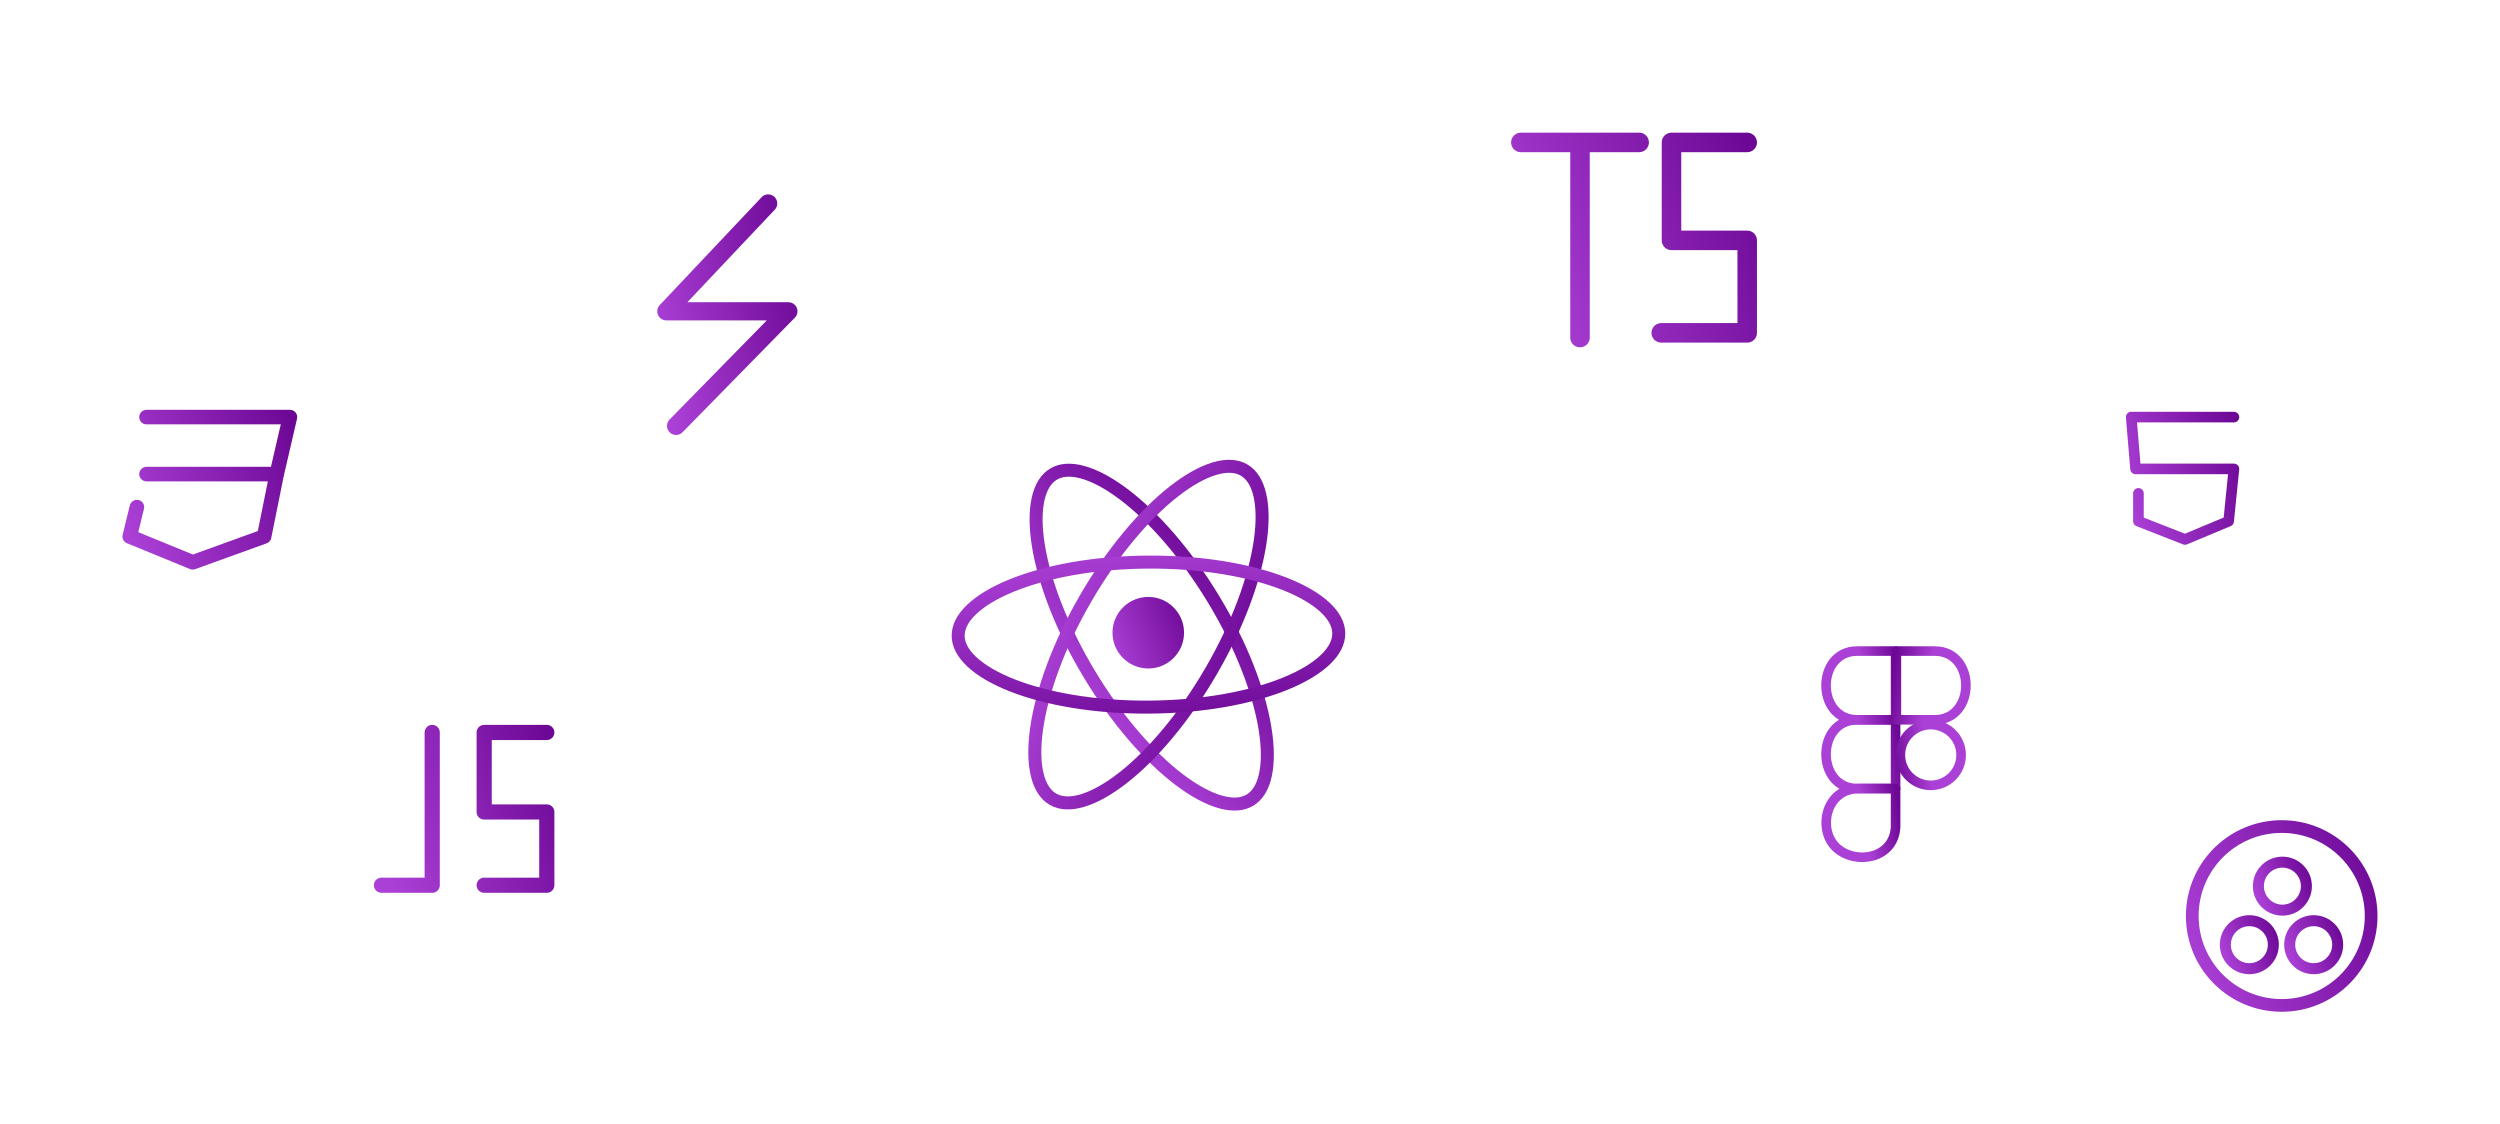 <svg width="983" height="442" viewBox="0 0 983 442" fill="none" xmlns="http://www.w3.org/2000/svg">
<g id="Techs">
<g id="IconCss" filter="url(#filter0_dd_238_2009)">
<path d="M57.607 156H114L108.809 178.416M108.809 178.416H57.607M108.809 178.416L103.854 202.955L75.775 213.101L51 202.955L53.831 191.393" stroke="url(#paint0_linear_238_2009)" stroke-width="5.717" stroke-linecap="round" stroke-linejoin="round"/>
</g>
<g id="IconJs" filter="url(#filter1_dd_238_2009)">
<path d="M169.943 280V340.076H150M215 280H190.379V311.269H215V340.076H190.379" stroke="url(#paint1_linear_238_2009)" stroke-width="5.965" stroke-linecap="round" stroke-linejoin="round"/>
</g>
<g id="IconSass" filter="url(#filter2_dd_238_2009)">
<path d="M302.049 72L262 114.405H310L265.828 159.46" stroke="url(#paint2_linear_238_2009)" stroke-width="7.135" stroke-linecap="round" stroke-linejoin="round"/>
</g>
<g id="IconGSAP" filter="url(#filter3_dd_238_2009)">
<g id="circles">
<circle id="Ellipse 234" cx="897.436" cy="340.436" r="9.436" stroke="url(#paint3_linear_238_2009)" stroke-width="4.33" stroke-linecap="round" stroke-linejoin="round"/>
<circle id="Ellipse 235" cx="909.74" cy="363.454" r="9.436" stroke="url(#paint4_linear_238_2009)" stroke-width="4.33" stroke-linecap="round" stroke-linejoin="round"/>
<circle id="Ellipse 236" cx="884.436" cy="363.454" r="9.436" stroke="url(#paint5_linear_238_2009)" stroke-width="4.33" stroke-linecap="round" stroke-linejoin="round"/>
</g>
<circle id="Ellipse 237" cx="897.166" cy="352.166" r="35.166" stroke="url(#paint6_linear_238_2009)" stroke-width="5" stroke-linecap="round" stroke-linejoin="round"/>
</g>
<g id="IconHtml" filter="url(#filter4_dd_238_2009)">
<path d="M878.376 156H838L839.698 176.377H878.376L876.301 196.942L859.132 204.112L840.83 196.942V185.999" stroke="url(#paint7_linear_238_2009)" stroke-width="4.177" stroke-linecap="round" stroke-linejoin="round"/>
</g>
<g id="IconTs" filter="url(#filter5_dd_238_2009)">
<path d="M687 48H657.23V86.516H687V122.875H653.199M621.258 124.724V48M621.258 48H644.516M621.258 48H598" stroke="url(#paint8_linear_238_2009)" stroke-width="7.672" stroke-linecap="round" stroke-linejoin="round"/>
</g>
<g id="IconReact" filter="url(#filter6_dd_238_2009)">
<path id="Ellipse 239" d="M477.269 227.795C488.181 245.886 495.051 263.941 497.406 278.441C498.584 285.698 498.61 291.932 497.542 296.783C496.477 301.627 494.385 304.859 491.505 306.596C488.625 308.334 484.79 308.676 480.009 307.359C475.219 306.041 469.717 303.111 463.848 298.683C452.12 289.837 439.354 275.338 428.442 257.247C417.53 239.157 410.66 221.102 408.305 206.602C407.126 199.344 407.101 193.111 408.168 188.26C409.234 183.416 411.326 180.184 414.206 178.446C417.086 176.709 420.92 176.367 425.702 177.683C430.492 179.002 435.993 181.932 441.863 186.36C453.591 195.206 466.357 209.705 477.269 227.795Z" stroke="url(#paint9_linear_238_2009)" stroke-width="5.116"/>
<path id="Ellipse 240" d="M476.235 255.839C465.629 274.11 453.109 288.822 441.532 297.865C435.738 302.391 430.286 305.413 425.519 306.812C420.76 308.209 416.921 307.931 414.012 306.243C411.103 304.554 408.957 301.358 407.81 296.532C406.661 291.699 406.582 285.467 407.638 278.19C409.748 263.653 416.313 245.485 426.919 227.213C437.525 208.941 450.045 194.23 461.622 185.187C467.417 180.661 472.868 177.639 477.635 176.24C482.394 174.843 486.234 175.121 489.142 176.809C492.051 178.498 494.197 181.694 495.344 186.519C496.493 191.352 496.573 197.585 495.517 204.861C493.406 219.399 486.841 237.567 476.235 255.839Z" stroke="url(#paint10_linear_238_2009)" stroke-width="5.116"/>
<path id="Ellipse 241" d="M451.753 270.036C430.626 270.166 411.597 266.841 397.931 261.452C391.091 258.755 385.721 255.59 382.097 252.192C378.478 248.8 376.77 245.35 376.749 241.987C376.728 238.623 378.394 235.153 381.97 231.716C385.552 228.274 390.883 225.043 397.689 222.262C411.288 216.705 430.275 213.145 451.401 213.015C472.527 212.885 491.557 216.21 505.223 221.599C512.063 224.297 517.433 227.461 521.057 230.859C524.675 234.251 526.384 237.701 526.405 241.064C526.425 244.428 524.759 247.898 521.183 251.335C517.601 254.777 512.271 258.008 505.464 260.789C491.866 266.346 472.879 269.906 451.753 270.036Z" stroke="url(#paint11_linear_238_2009)" stroke-width="5.116"/>
<circle id="Ellipse 242" cx="451.505" cy="240.781" r="14.068" fill="url(#paint12_linear_238_2009)"/>
</g>
<g id="IconFigma" filter="url(#filter7_dd_238_2009)">
<path id="Vector 353" d="M745.343 275.028V248H730.258C713.914 248 713.914 275.028 730.258 275.028H745.343Z" stroke="url(#paint13_linear_238_2009)" stroke-width="3.771" stroke-linecap="round" stroke-linejoin="round"/>
<path id="Vector 355" d="M745.343 302.056V275.028H730.258C713.914 275.028 713.914 302.056 730.258 302.056H745.343Z" stroke="url(#paint14_linear_238_2009)" stroke-width="3.771" stroke-linecap="round" stroke-linejoin="round"/>
<path id="Vector 354" d="M745.657 275.028V248H760.742C777.086 248 777.086 275.028 760.742 275.028H745.657Z" stroke="url(#paint15_linear_238_2009)" stroke-width="3.771" stroke-linecap="round" stroke-linejoin="round"/>
<circle id="Ellipse 243" cx="759.17" cy="288.857" r="11.943" transform="rotate(-180 759.17 288.857)" stroke="url(#paint16_linear_238_2009)" stroke-width="3.771"/>
<path id="Vector 356" d="M745.342 317.142V302.057H730.885C717.686 302.057 714.542 318.399 722.085 325.313C729.628 332.228 744.714 329.713 745.342 317.142Z" stroke="url(#paint17_linear_238_2009)" stroke-width="3.771" stroke-linecap="round" stroke-linejoin="round"/>
</g>
</g>
<defs>
<filter id="filter0_dd_238_2009" x="0.141" y="109.142" width="164.717" height="158.818" filterUnits="userSpaceOnUse" color-interpolation-filters="sRGB">
<feFlood flood-opacity="0" result="BackgroundImageFix"/>
<feColorMatrix in="SourceAlpha" type="matrix" values="0 0 0 0 0 0 0 0 0 0 0 0 0 0 0 0 0 0 127 0" result="hardAlpha"/>
<feOffset dy="4"/>
<feGaussianBlur stdDeviation="24"/>
<feComposite in2="hardAlpha" operator="out"/>
<feColorMatrix type="matrix" values="0 0 0 0 0.238 0 0 0 0 0.802 0 0 0 0 0.99 0 0 0 0.24 0"/>
<feBlend mode="normal" in2="BackgroundImageFix" result="effect1_dropShadow_238_2009"/>
<feColorMatrix in="SourceAlpha" type="matrix" values="0 0 0 0 0 0 0 0 0 0 0 0 0 0 0 0 0 0 127 0" result="hardAlpha"/>
<feOffset dy="4"/>
<feGaussianBlur stdDeviation="6"/>
<feComposite in2="hardAlpha" operator="out"/>
<feColorMatrix type="matrix" values="0 0 0 0 0.02 0 0 0 0 0.012 0 0 0 0 0.02 0 0 0 0.88 0"/>
<feBlend mode="normal" in2="effect1_dropShadow_238_2009" result="effect2_dropShadow_238_2009"/>
<feBlend mode="normal" in="SourceGraphic" in2="effect2_dropShadow_238_2009" result="shape"/>
</filter>
<filter id="filter1_dd_238_2009" x="99.017" y="233.017" width="166.965" height="162.041" filterUnits="userSpaceOnUse" color-interpolation-filters="sRGB">
<feFlood flood-opacity="0" result="BackgroundImageFix"/>
<feColorMatrix in="SourceAlpha" type="matrix" values="0 0 0 0 0 0 0 0 0 0 0 0 0 0 0 0 0 0 127 0" result="hardAlpha"/>
<feOffset dy="4"/>
<feGaussianBlur stdDeviation="24"/>
<feComposite in2="hardAlpha" operator="out"/>
<feColorMatrix type="matrix" values="0 0 0 0 0.238 0 0 0 0 0.802 0 0 0 0 0.99 0 0 0 0.24 0"/>
<feBlend mode="normal" in2="BackgroundImageFix" result="effect1_dropShadow_238_2009"/>
<feColorMatrix in="SourceAlpha" type="matrix" values="0 0 0 0 0 0 0 0 0 0 0 0 0 0 0 0 0 0 127 0" result="hardAlpha"/>
<feOffset dy="4"/>
<feGaussianBlur stdDeviation="6"/>
<feComposite in2="hardAlpha" operator="out"/>
<feColorMatrix type="matrix" values="0 0 0 0 0.02 0 0 0 0 0.012 0 0 0 0 0.02 0 0 0 0.88 0"/>
<feBlend mode="normal" in2="effect1_dropShadow_238_2009" result="effect2_dropShadow_238_2009"/>
<feBlend mode="normal" in="SourceGraphic" in2="effect2_dropShadow_238_2009" result="shape"/>
</filter>
<filter id="filter2_dd_238_2009" x="210.433" y="24.433" width="151.135" height="190.595" filterUnits="userSpaceOnUse" color-interpolation-filters="sRGB">
<feFlood flood-opacity="0" result="BackgroundImageFix"/>
<feColorMatrix in="SourceAlpha" type="matrix" values="0 0 0 0 0 0 0 0 0 0 0 0 0 0 0 0 0 0 127 0" result="hardAlpha"/>
<feOffset dy="4"/>
<feGaussianBlur stdDeviation="24"/>
<feComposite in2="hardAlpha" operator="out"/>
<feColorMatrix type="matrix" values="0 0 0 0 0.238 0 0 0 0 0.802 0 0 0 0 0.99 0 0 0 0.24 0"/>
<feBlend mode="normal" in2="BackgroundImageFix" result="effect1_dropShadow_238_2009"/>
<feColorMatrix in="SourceAlpha" type="matrix" values="0 0 0 0 0 0 0 0 0 0 0 0 0 0 0 0 0 0 127 0" result="hardAlpha"/>
<feOffset dy="4"/>
<feGaussianBlur stdDeviation="6"/>
<feComposite in2="hardAlpha" operator="out"/>
<feColorMatrix type="matrix" values="0 0 0 0 0.02 0 0 0 0 0.012 0 0 0 0 0.02 0 0 0 0.88 0"/>
<feBlend mode="normal" in2="effect1_dropShadow_238_2009" result="effect2_dropShadow_238_2009"/>
<feBlend mode="normal" in="SourceGraphic" in2="effect2_dropShadow_238_2009" result="shape"/>
</filter>
<filter id="filter3_dd_238_2009" x="811.5" y="270.5" width="171.332" height="171.332" filterUnits="userSpaceOnUse" color-interpolation-filters="sRGB">
<feFlood flood-opacity="0" result="BackgroundImageFix"/>
<feColorMatrix in="SourceAlpha" type="matrix" values="0 0 0 0 0 0 0 0 0 0 0 0 0 0 0 0 0 0 127 0" result="hardAlpha"/>
<feOffset dy="4"/>
<feGaussianBlur stdDeviation="24"/>
<feComposite in2="hardAlpha" operator="out"/>
<feColorMatrix type="matrix" values="0 0 0 0 0.238 0 0 0 0 0.802 0 0 0 0 0.99 0 0 0 0.24 0"/>
<feBlend mode="normal" in2="BackgroundImageFix" result="effect1_dropShadow_238_2009"/>
<feColorMatrix in="SourceAlpha" type="matrix" values="0 0 0 0 0 0 0 0 0 0 0 0 0 0 0 0 0 0 127 0" result="hardAlpha"/>
<feOffset dy="4"/>
<feGaussianBlur stdDeviation="6"/>
<feComposite in2="hardAlpha" operator="out"/>
<feColorMatrix type="matrix" values="0 0 0 0 0.02 0 0 0 0 0.012 0 0 0 0 0.02 0 0 0 0.88 0"/>
<feBlend mode="normal" in2="effect1_dropShadow_238_2009" result="effect2_dropShadow_238_2009"/>
<feBlend mode="normal" in="SourceGraphic" in2="effect2_dropShadow_238_2009" result="shape"/>
</filter>
<filter id="filter4_dd_238_2009" x="787.911" y="109.912" width="140.553" height="148.289" filterUnits="userSpaceOnUse" color-interpolation-filters="sRGB">
<feFlood flood-opacity="0" result="BackgroundImageFix"/>
<feColorMatrix in="SourceAlpha" type="matrix" values="0 0 0 0 0 0 0 0 0 0 0 0 0 0 0 0 0 0 127 0" result="hardAlpha"/>
<feOffset dy="4"/>
<feGaussianBlur stdDeviation="24"/>
<feComposite in2="hardAlpha" operator="out"/>
<feColorMatrix type="matrix" values="0 0 0 0 0.238 0 0 0 0 0.802 0 0 0 0 0.99 0 0 0 0.24 0"/>
<feBlend mode="normal" in2="BackgroundImageFix" result="effect1_dropShadow_238_2009"/>
<feColorMatrix in="SourceAlpha" type="matrix" values="0 0 0 0 0 0 0 0 0 0 0 0 0 0 0 0 0 0 127 0" result="hardAlpha"/>
<feOffset dy="4"/>
<feGaussianBlur stdDeviation="6"/>
<feComposite in2="hardAlpha" operator="out"/>
<feColorMatrix type="matrix" values="0 0 0 0 0.02 0 0 0 0 0.012 0 0 0 0 0.02 0 0 0 0.88 0"/>
<feBlend mode="normal" in2="effect1_dropShadow_238_2009" result="effect2_dropShadow_238_2009"/>
<feBlend mode="normal" in="SourceGraphic" in2="effect2_dropShadow_238_2009" result="shape"/>
</filter>
<filter id="filter5_dd_238_2009" x="546.164" y="0.164" width="192.672" height="180.396" filterUnits="userSpaceOnUse" color-interpolation-filters="sRGB">
<feFlood flood-opacity="0" result="BackgroundImageFix"/>
<feColorMatrix in="SourceAlpha" type="matrix" values="0 0 0 0 0 0 0 0 0 0 0 0 0 0 0 0 0 0 127 0" result="hardAlpha"/>
<feOffset dy="4"/>
<feGaussianBlur stdDeviation="24"/>
<feComposite in2="hardAlpha" operator="out"/>
<feColorMatrix type="matrix" values="0 0 0 0 0.238 0 0 0 0 0.802 0 0 0 0 0.99 0 0 0 0.24 0"/>
<feBlend mode="normal" in2="BackgroundImageFix" result="effect1_dropShadow_238_2009"/>
<feColorMatrix in="SourceAlpha" type="matrix" values="0 0 0 0 0 0 0 0 0 0 0 0 0 0 0 0 0 0 127 0" result="hardAlpha"/>
<feOffset dy="4"/>
<feGaussianBlur stdDeviation="6"/>
<feComposite in2="hardAlpha" operator="out"/>
<feColorMatrix type="matrix" values="0 0 0 0 0.02 0 0 0 0 0.012 0 0 0 0 0.02 0 0 0 0.88 0"/>
<feBlend mode="normal" in2="effect1_dropShadow_238_2009" result="effect2_dropShadow_238_2009"/>
<feBlend mode="normal" in="SourceGraphic" in2="effect2_dropShadow_238_2009" result="shape"/>
</filter>
<filter id="filter6_dd_238_2009" x="326.191" y="128.788" width="250.771" height="233.929" filterUnits="userSpaceOnUse" color-interpolation-filters="sRGB">
<feFlood flood-opacity="0" result="BackgroundImageFix"/>
<feColorMatrix in="SourceAlpha" type="matrix" values="0 0 0 0 0 0 0 0 0 0 0 0 0 0 0 0 0 0 127 0" result="hardAlpha"/>
<feOffset dy="4"/>
<feGaussianBlur stdDeviation="24"/>
<feComposite in2="hardAlpha" operator="out"/>
<feColorMatrix type="matrix" values="0 0 0 0 0.238 0 0 0 0 0.802 0 0 0 0 0.99 0 0 0 0.24 0"/>
<feBlend mode="normal" in2="BackgroundImageFix" result="effect1_dropShadow_238_2009"/>
<feColorMatrix in="SourceAlpha" type="matrix" values="0 0 0 0 0 0 0 0 0 0 0 0 0 0 0 0 0 0 127 0" result="hardAlpha"/>
<feOffset dy="4"/>
<feGaussianBlur stdDeviation="6"/>
<feComposite in2="hardAlpha" operator="out"/>
<feColorMatrix type="matrix" values="0 0 0 0 0.02 0 0 0 0 0.012 0 0 0 0 0.02 0 0 0 0.88 0"/>
<feBlend mode="normal" in2="effect1_dropShadow_238_2009" result="effect2_dropShadow_238_2009"/>
<feBlend mode="normal" in="SourceGraphic" in2="effect2_dropShadow_238_2009" result="shape"/>
</filter>
<filter id="filter7_dd_238_2009" x="668.114" y="202.114" width="154.771" height="180.857" filterUnits="userSpaceOnUse" color-interpolation-filters="sRGB">
<feFlood flood-opacity="0" result="BackgroundImageFix"/>
<feColorMatrix in="SourceAlpha" type="matrix" values="0 0 0 0 0 0 0 0 0 0 0 0 0 0 0 0 0 0 127 0" result="hardAlpha"/>
<feOffset dy="4"/>
<feGaussianBlur stdDeviation="24"/>
<feComposite in2="hardAlpha" operator="out"/>
<feColorMatrix type="matrix" values="0 0 0 0 0.238 0 0 0 0 0.802 0 0 0 0 0.99 0 0 0 0.24 0"/>
<feBlend mode="normal" in2="BackgroundImageFix" result="effect1_dropShadow_238_2009"/>
<feColorMatrix in="SourceAlpha" type="matrix" values="0 0 0 0 0 0 0 0 0 0 0 0 0 0 0 0 0 0 127 0" result="hardAlpha"/>
<feOffset dy="4"/>
<feGaussianBlur stdDeviation="6"/>
<feComposite in2="hardAlpha" operator="out"/>
<feColorMatrix type="matrix" values="0 0 0 0 0.02 0 0 0 0 0.012 0 0 0 0 0.02 0 0 0 0.88 0"/>
<feBlend mode="normal" in2="effect1_dropShadow_238_2009" result="effect2_dropShadow_238_2009"/>
<feBlend mode="normal" in="SourceGraphic" in2="effect2_dropShadow_238_2009" result="shape"/>
</filter>
<linearGradient id="paint0_linear_238_2009" x1="114" y1="156" x2="43.012" y2="185.37" gradientUnits="userSpaceOnUse">
<stop stop-color="#6D0896"/>
<stop offset="1" stop-color="#AB40D6"/>
</linearGradient>
<linearGradient id="paint1_linear_238_2009" x1="215" y1="280" x2="141.346" y2="309.884" gradientUnits="userSpaceOnUse">
<stop stop-color="#6D0896"/>
<stop offset="1" stop-color="#AB40D6"/>
</linearGradient>
<linearGradient id="paint2_linear_238_2009" x1="310" y1="72" x2="249.23" y2="84.507" gradientUnits="userSpaceOnUse">
<stop stop-color="#6D0896"/>
<stop offset="1" stop-color="#AB40D6"/>
</linearGradient>
<linearGradient id="paint3_linear_238_2009" x1="906.873" y1="331" x2="885.037" y2="339.188" gradientUnits="userSpaceOnUse">
<stop stop-color="#6D0896"/>
<stop offset="1" stop-color="#AB40D6"/>
</linearGradient>
<linearGradient id="paint4_linear_238_2009" x1="919.177" y1="354.017" x2="897.341" y2="362.206" gradientUnits="userSpaceOnUse">
<stop stop-color="#6D0896"/>
<stop offset="1" stop-color="#AB40D6"/>
</linearGradient>
<linearGradient id="paint5_linear_238_2009" x1="893.873" y1="354.017" x2="872.037" y2="362.206" gradientUnits="userSpaceOnUse">
<stop stop-color="#6D0896"/>
<stop offset="1" stop-color="#AB40D6"/>
</linearGradient>
<linearGradient id="paint6_linear_238_2009" x1="932.332" y1="317" x2="850.959" y2="347.514" gradientUnits="userSpaceOnUse">
<stop stop-color="#6D0896"/>
<stop offset="1" stop-color="#AB40D6"/>
</linearGradient>
<linearGradient id="paint7_linear_238_2009" x1="878.376" y1="156" x2="829.894" y2="171.257" gradientUnits="userSpaceOnUse">
<stop stop-color="#6D0896"/>
<stop offset="1" stop-color="#AB40D6"/>
</linearGradient>
<linearGradient id="paint8_linear_238_2009" x1="687" y1="48" x2="588.237" y2="90.962" gradientUnits="userSpaceOnUse">
<stop stop-color="#6D0896"/>
<stop offset="1" stop-color="#AB40D6"/>
</linearGradient>
<linearGradient id="paint9_linear_238_2009" x1="439.488" y1="160.209" x2="377.063" y2="211.961" gradientUnits="userSpaceOnUse">
<stop stop-color="#6D0896"/>
<stop offset="1" stop-color="#AB40D6"/>
</linearGradient>
<linearGradient id="paint10_linear_238_2009" x1="517.297" y1="190.194" x2="441.888" y2="160.381" gradientUnits="userSpaceOnUse">
<stop stop-color="#6D0896"/>
<stop offset="1" stop-color="#AB40D6"/>
</linearGradient>
<linearGradient id="paint11_linear_238_2009" x1="529.154" y1="272.117" x2="516.588" y2="192.009" gradientUnits="userSpaceOnUse">
<stop stop-color="#6D0896"/>
<stop offset="1" stop-color="#AB40D6"/>
</linearGradient>
<linearGradient id="paint12_linear_238_2009" x1="465.573" y1="226.713" x2="433.02" y2="238.92" gradientUnits="userSpaceOnUse">
<stop stop-color="#6D0896"/>
<stop offset="1" stop-color="#AB40D6"/>
</linearGradient>
<linearGradient id="paint13_linear_238_2009" x1="745.342" y1="248" x2="730.997" y2="250.273" gradientUnits="userSpaceOnUse">
<stop stop-color="#6D0896"/>
<stop offset="1" stop-color="#AB40D6"/>
</linearGradient>
<linearGradient id="paint14_linear_238_2009" x1="745.342" y1="275.028" x2="730.997" y2="277.301" gradientUnits="userSpaceOnUse">
<stop stop-color="#6D0896"/>
<stop offset="1" stop-color="#AB40D6"/>
</linearGradient>
<linearGradient id="paint15_linear_238_2009" x1="745.658" y1="248" x2="760.003" y2="250.273" gradientUnits="userSpaceOnUse">
<stop stop-color="#6D0896"/>
<stop offset="1" stop-color="#AB40D6"/>
</linearGradient>
<linearGradient id="paint16_linear_238_2009" x1="772.998" y1="275.028" x2="758.48" y2="277.302" gradientUnits="userSpaceOnUse">
<stop stop-color="#6D0896"/>
<stop offset="1" stop-color="#AB40D6"/>
</linearGradient>
<linearGradient id="paint17_linear_238_2009" x1="745.341" y1="302.057" x2="731.04" y2="304.354" gradientUnits="userSpaceOnUse">
<stop stop-color="#6D0896"/>
<stop offset="1" stop-color="#AB40D6"/>
</linearGradient>
</defs>
</svg>
